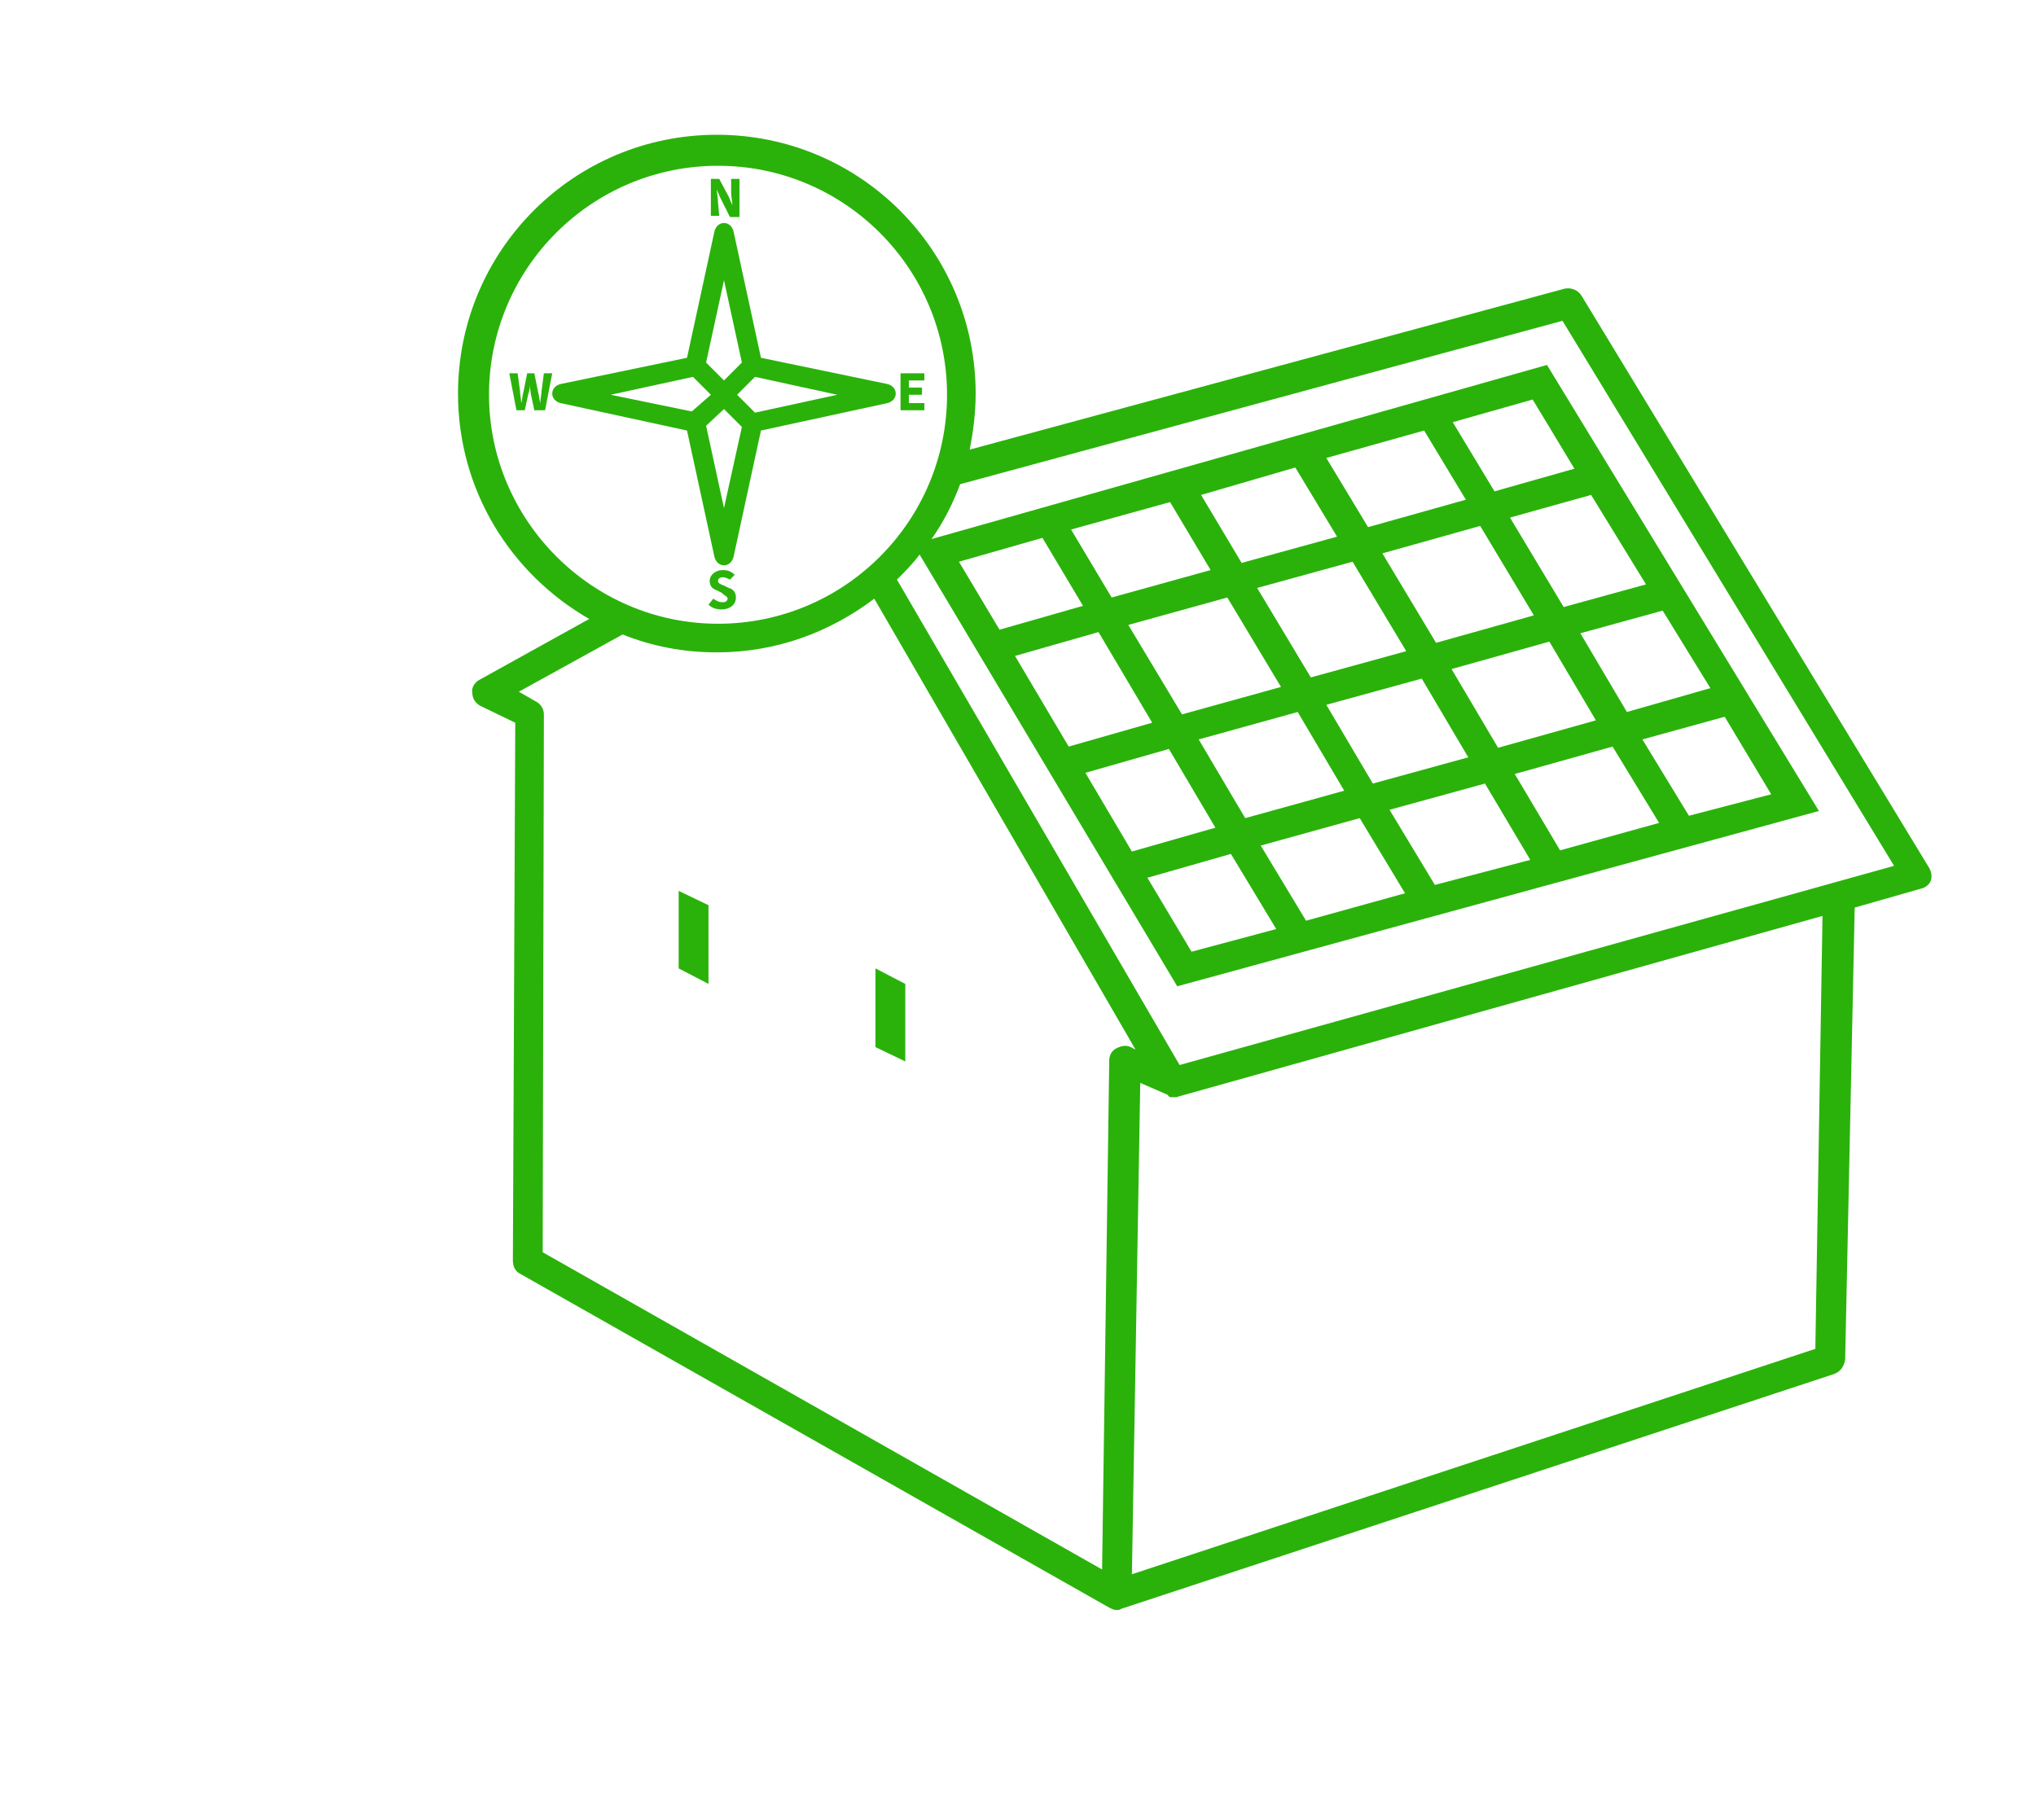 <svg xmlns:xlink="http://www.w3.org/1999/xlink" width="170.7" xmlns="http://www.w3.org/2000/svg" height="152.6" id="screenshot-a69a3d53-f19f-809b-8002-c35a464932d6" viewBox="-28 0 170.7 152.6" style="-webkit-print-color-adjust: exact;" fill="none" version="1.1"><g xmlns:xlink="http://www.w3.org/1999/xlink" xml:space="preserve" x="0px" id="shape-a69a3d53-f19f-809b-8002-c35a464932d6" style="fill: rgb(0, 0, 0);" ry="0" rx="0" y="0px" version="1.1"><g id="shape-a69a3d53-f19f-809b-8002-c35a4649ce7c"><style type="text/css" rx="0" ry="0" style="fill: rgb(42, 178, 11); fill-opacity: 1;">.st0{fill:#66CC00;}</style></g><g id="shape-a69a3d53-f19f-809b-8002-c35a464a2f31" rx="0" ry="0" style="fill: rgb(0, 0, 0);"><g id="shape-a69a3d53-f19f-809b-8002-c35a464c61a7"><g class="fills" id="fills-a69a3d53-f19f-809b-8002-c35a464c61a7"><path class="st0" rx="0" ry="0" d="M133.700,72.700L104.600,24.800C104.300,24.300,103.700,24.100,103.200,24.200L53.300,37.700C53.600,36.200,53.800,34.600,53.800,33.000C53.800,21.000,44.100,11.300,32.100,11.300C20.100,11.300,10.400,21.000,10.400,33.000C10.400,41.100,14.800,48.100,21.400,51.900L12.200,57.000C11.800,57.200,11.500,57.700,11.600,58.100C11.600,58.600,11.900,59.000,12.300,59.200L15.200,60.600L15.000,105.700C15.000,106.200,15.200,106.600,15.600,106.800L65.000,134.800C65.200,134.900,65.400,135.000,65.600,135.000C65.700,135.000,65.900,135.000,66.000,134.900L66.000,134.900L125.800,115.200C126.300,115.000,126.600,114.600,126.700,114.000L127.500,76.100L133.100,74.500C133.500,74.400,133.800,74.100,133.900,73.800C134.000,73.400,133.900,73.000,133.700,72.700ZZM13.000,33.100C13.000,22.500,21.600,13.900,32.200,13.900C42.800,13.900,51.400,22.500,51.400,33.100C51.400,43.700,42.800,52.300,32.200,52.300C21.600,52.300,13.000,43.600,13.000,33.100ZZM64.400,131.600L17.500,105.000L17.600,59.900C17.600,59.400,17.300,59.000,16.900,58.800L15.500,58.000L24.200,53.200C26.700,54.200,29.300,54.700,32.100,54.700C37.100,54.700,41.600,53.000,45.300,50.200L67.200,88.000L66.800,87.800C66.400,87.600,66.000,87.700,65.600,87.900C65.200,88.100,65.000,88.500,65.000,88.900L64.400,131.600ZZM124.200,113.100L66.900,132.000L67.600,90.800L69.900,91.800L69.900,91.800C70.000,92.000,70.100,92.000,70.300,92.000C70.400,92.000,70.500,92.000,70.600,92.000L124.800,76.800L124.200,113.100ZZM70.900,89.300L47.200,48.600C47.900,47.900,48.500,47.300,49.100,46.500L70.700,82.700L124.500,68.000L101.700,30.600L50.100,45.200C51.100,43.800,51.900,42.200,52.500,40.600L103.000,26.900L130.800,72.600L70.900,89.300ZZM83.200,59.100L91.200,56.900L95.100,63.500L87.100,65.700L83.200,59.100ZZM84.700,66.300L76.400,68.600L72.500,62.000L80.800,59.700L84.700,66.300ZZM93.700,56.100L101.900,53.800L105.800,60.400L97.600,62.700L93.700,56.100ZZM92.400,53.900L87.900,46.400L96.100,44.100L100.600,51.600L92.400,53.900ZZM89.900,54.600L81.900,56.800L77.400,49.300L85.400,47.100L89.900,54.600ZZM79.400,57.600L71.100,59.900L66.600,52.400L74.900,50.100L79.400,57.600ZZM68.600,60.600L61.600,62.600L57.100,55.000L64.100,53.000L68.600,60.600ZZM70.000,62.800L73.900,69.400L66.900,71.400L63.000,64.800L70.000,62.800ZZM75.200,71.600L79.000,77.900L71.900,79.800L68.200,73.600L75.200,71.600ZZM81.500,77.200L77.700,70.900L86.000,68.600L89.800,74.900L81.500,77.200ZZM92.300,74.200L88.500,67.900L96.500,65.700L100.300,72.100L92.300,74.200ZZM102.800,71.300L99.000,64.900L107.200,62.600L111.100,69.000L102.800,71.300ZZM113.600,68.400L109.700,62.000L116.600,60.100L120.500,66.600L113.600,68.400ZZM108.400,59.700L104.500,53.100L111.400,51.200L115.400,57.700L108.400,59.700ZZM103.100,50.900L98.600,43.400L105.400,41.500L110.000,49.000L103.100,50.900ZZM97.300,41.200L93.800,35.400L100.500,33.500L104.000,39.300L97.300,41.200ZZM91.400,36.100L94.900,41.900L86.700,44.200L83.200,38.400L91.400,36.100ZZM80.600,39.200L84.100,45.000L76.100,47.200L72.700,41.500L80.600,39.200ZZM70.100,42.100L73.500,47.800L65.200,50.100L61.800,44.400L70.100,42.100ZZM59.400,45.100L62.800,50.800L55.800,52.800L52.400,47.100L59.400,45.100ZZ" style="fill: rgb(42, 178, 11); fill-opacity: 1;"/></g></g><g id="shape-a69a3d53-f19f-809b-8002-c35a464d4373"><g class="fills" id="fills-a69a3d53-f19f-809b-8002-c35a464d4373"><path class="st0" rx="0" ry="0" d="M32.700,47.400C33.100,47.400,33.400,47.100,33.500,46.700L35.800,36.100L46.400,33.800C46.800,33.700,47.100,33.400,47.100,33.000C47.100,32.600,46.800,32.300,46.400,32.200L35.800,30.000L33.500,19.400C33.400,19.000,33.100,18.700,32.700,18.700C32.300,18.700,32.000,19.000,31.900,19.400L29.600,30.000L19.000,32.200C18.600,32.300,18.300,32.600,18.300,33.000C18.300,33.400,18.600,33.700,19.000,33.800L29.600,36.100L31.900,46.700C32.000,47.100,32.300,47.400,32.700,47.400ZZM32.700,42.600L31.200,35.700L32.700,34.300L34.200,35.800L32.700,42.600ZZM42.200,33.100L35.300,34.600L33.800,33.100L35.300,31.600L42.200,33.100ZZM32.700,23.500L34.200,30.400L32.700,31.900L31.200,30.400L32.700,23.500ZZM23.200,33.100L30.100,31.600L31.600,33.100L30.000,34.500L23.200,33.100ZZ" style="fill: rgb(42, 178, 11); fill-opacity: 1;"/></g></g><g id="shape-a69a3d53-f19f-809b-8002-c35a464d9095"><g class="fills" id="fills-a69a3d53-f19f-809b-8002-c35a464d9095"><path class="st0" rx="0" ry="0" d="M32.200,17.000C32.200,16.600,32.100,16.200,32.100,15.900L32.100,15.900L32.400,16.600L33.200,18.200L34.000,18.200L34.000,15.000L33.300,15.000L33.300,16.100C33.300,16.500,33.400,16.900,33.400,17.200L33.400,17.200L33.100,16.500L32.300,15.000L31.600,15.000L31.600,18.100L32.300,18.100L32.200,17.000ZZ" style="fill: rgb(42, 178, 11); fill-opacity: 1;"/></g></g><g id="shape-a69a3d53-f19f-809b-8002-c35a464dc650"><g class="fills" id="fills-a69a3d53-f19f-809b-8002-c35a464dc650"><path class="st0" rx="0" ry="0" d="M32.600,50.500C32.300,50.500,32.100,50.400,31.800,50.200L31.400,50.700C31.700,51.000,32.100,51.100,32.500,51.100C33.200,51.100,33.700,50.700,33.700,50.100C33.700,49.700,33.500,49.400,33.100,49.300L32.700,49.100C32.400,49.000,32.200,48.900,32.200,48.700C32.200,48.500,32.400,48.400,32.600,48.400C32.800,48.400,33.000,48.500,33.200,48.600L33.600,48.200C33.300,47.900,33.000,47.800,32.600,47.800C32.000,47.800,31.500,48.200,31.500,48.700C31.500,49.200,31.800,49.400,32.100,49.500L32.500,49.700C32.800,50.000,33.000,50.000,33.000,50.200C33.000,50.400,32.800,50.500,32.600,50.500ZZ" style="fill: rgb(42, 178, 11); fill-opacity: 1;"/></g></g><g id="shape-a69a3d53-f19f-809b-8002-c35a464e45d4"><g class="fills" id="fills-a69a3d53-f19f-809b-8002-c35a464e45d4"><path class="st0" rx="0" ry="0" d="M49.500,33.800L48.200,33.800L48.200,33.100L49.300,33.100L49.300,32.500L48.200,32.500L48.200,31.900L49.500,31.900L49.500,31.300L47.500,31.300L47.500,34.400L49.500,34.400Z" style="fill: rgb(42, 178, 11); fill-opacity: 1;"/></g></g><g id="shape-a69a3d53-f19f-809b-8002-c35a464efbd1"><g class="fills" id="fills-a69a3d53-f19f-809b-8002-c35a464efbd1"><path class="st0" rx="0" ry="0" d="M17.400,32.800C17.400,33.100,17.300,33.400,17.300,33.800L17.300,33.800C17.200,33.500,17.200,33.100,17.100,32.800L16.800,31.300L16.200,31.300L15.900,32.800C15.800,33.100,15.800,33.500,15.700,33.800L15.700,33.800C15.700,33.500,15.600,33.100,15.600,32.800L15.400,31.300L14.700,31.300L15.300,34.400L16.000,34.400L16.300,33.000C16.400,32.800,16.400,32.500,16.400,32.300L16.400,32.300C16.400,32.500,16.500,32.800,16.500,33.000L16.800,34.400L17.700,34.400L18.300,31.300L17.600,31.300L17.400,32.800ZZ" style="fill: rgb(42, 178, 11); fill-opacity: 1;"/></g></g><g id="shape-a69a3d53-f19f-809b-8002-c35a464f017d"><g class="fills" id="fills-a69a3d53-f19f-809b-8002-c35a464f017d"><path class="st0" rx="0" ry="0" d="M28.900,81.200L31.400,82.500L31.400,75.900L28.900,74.700Z" style="fill: rgb(42, 178, 11); fill-opacity: 1;"/></g></g><g id="shape-a69a3d53-f19f-809b-8002-c35a464f017e"><g class="fills" id="fills-a69a3d53-f19f-809b-8002-c35a464f017e"><path class="st0" rx="0" ry="0" d="M45.400,87.800L47.900,89.000L47.900,82.500L45.400,81.200Z" style="fill: rgb(42, 178, 11); fill-opacity: 1;"/></g></g></g></g></svg>